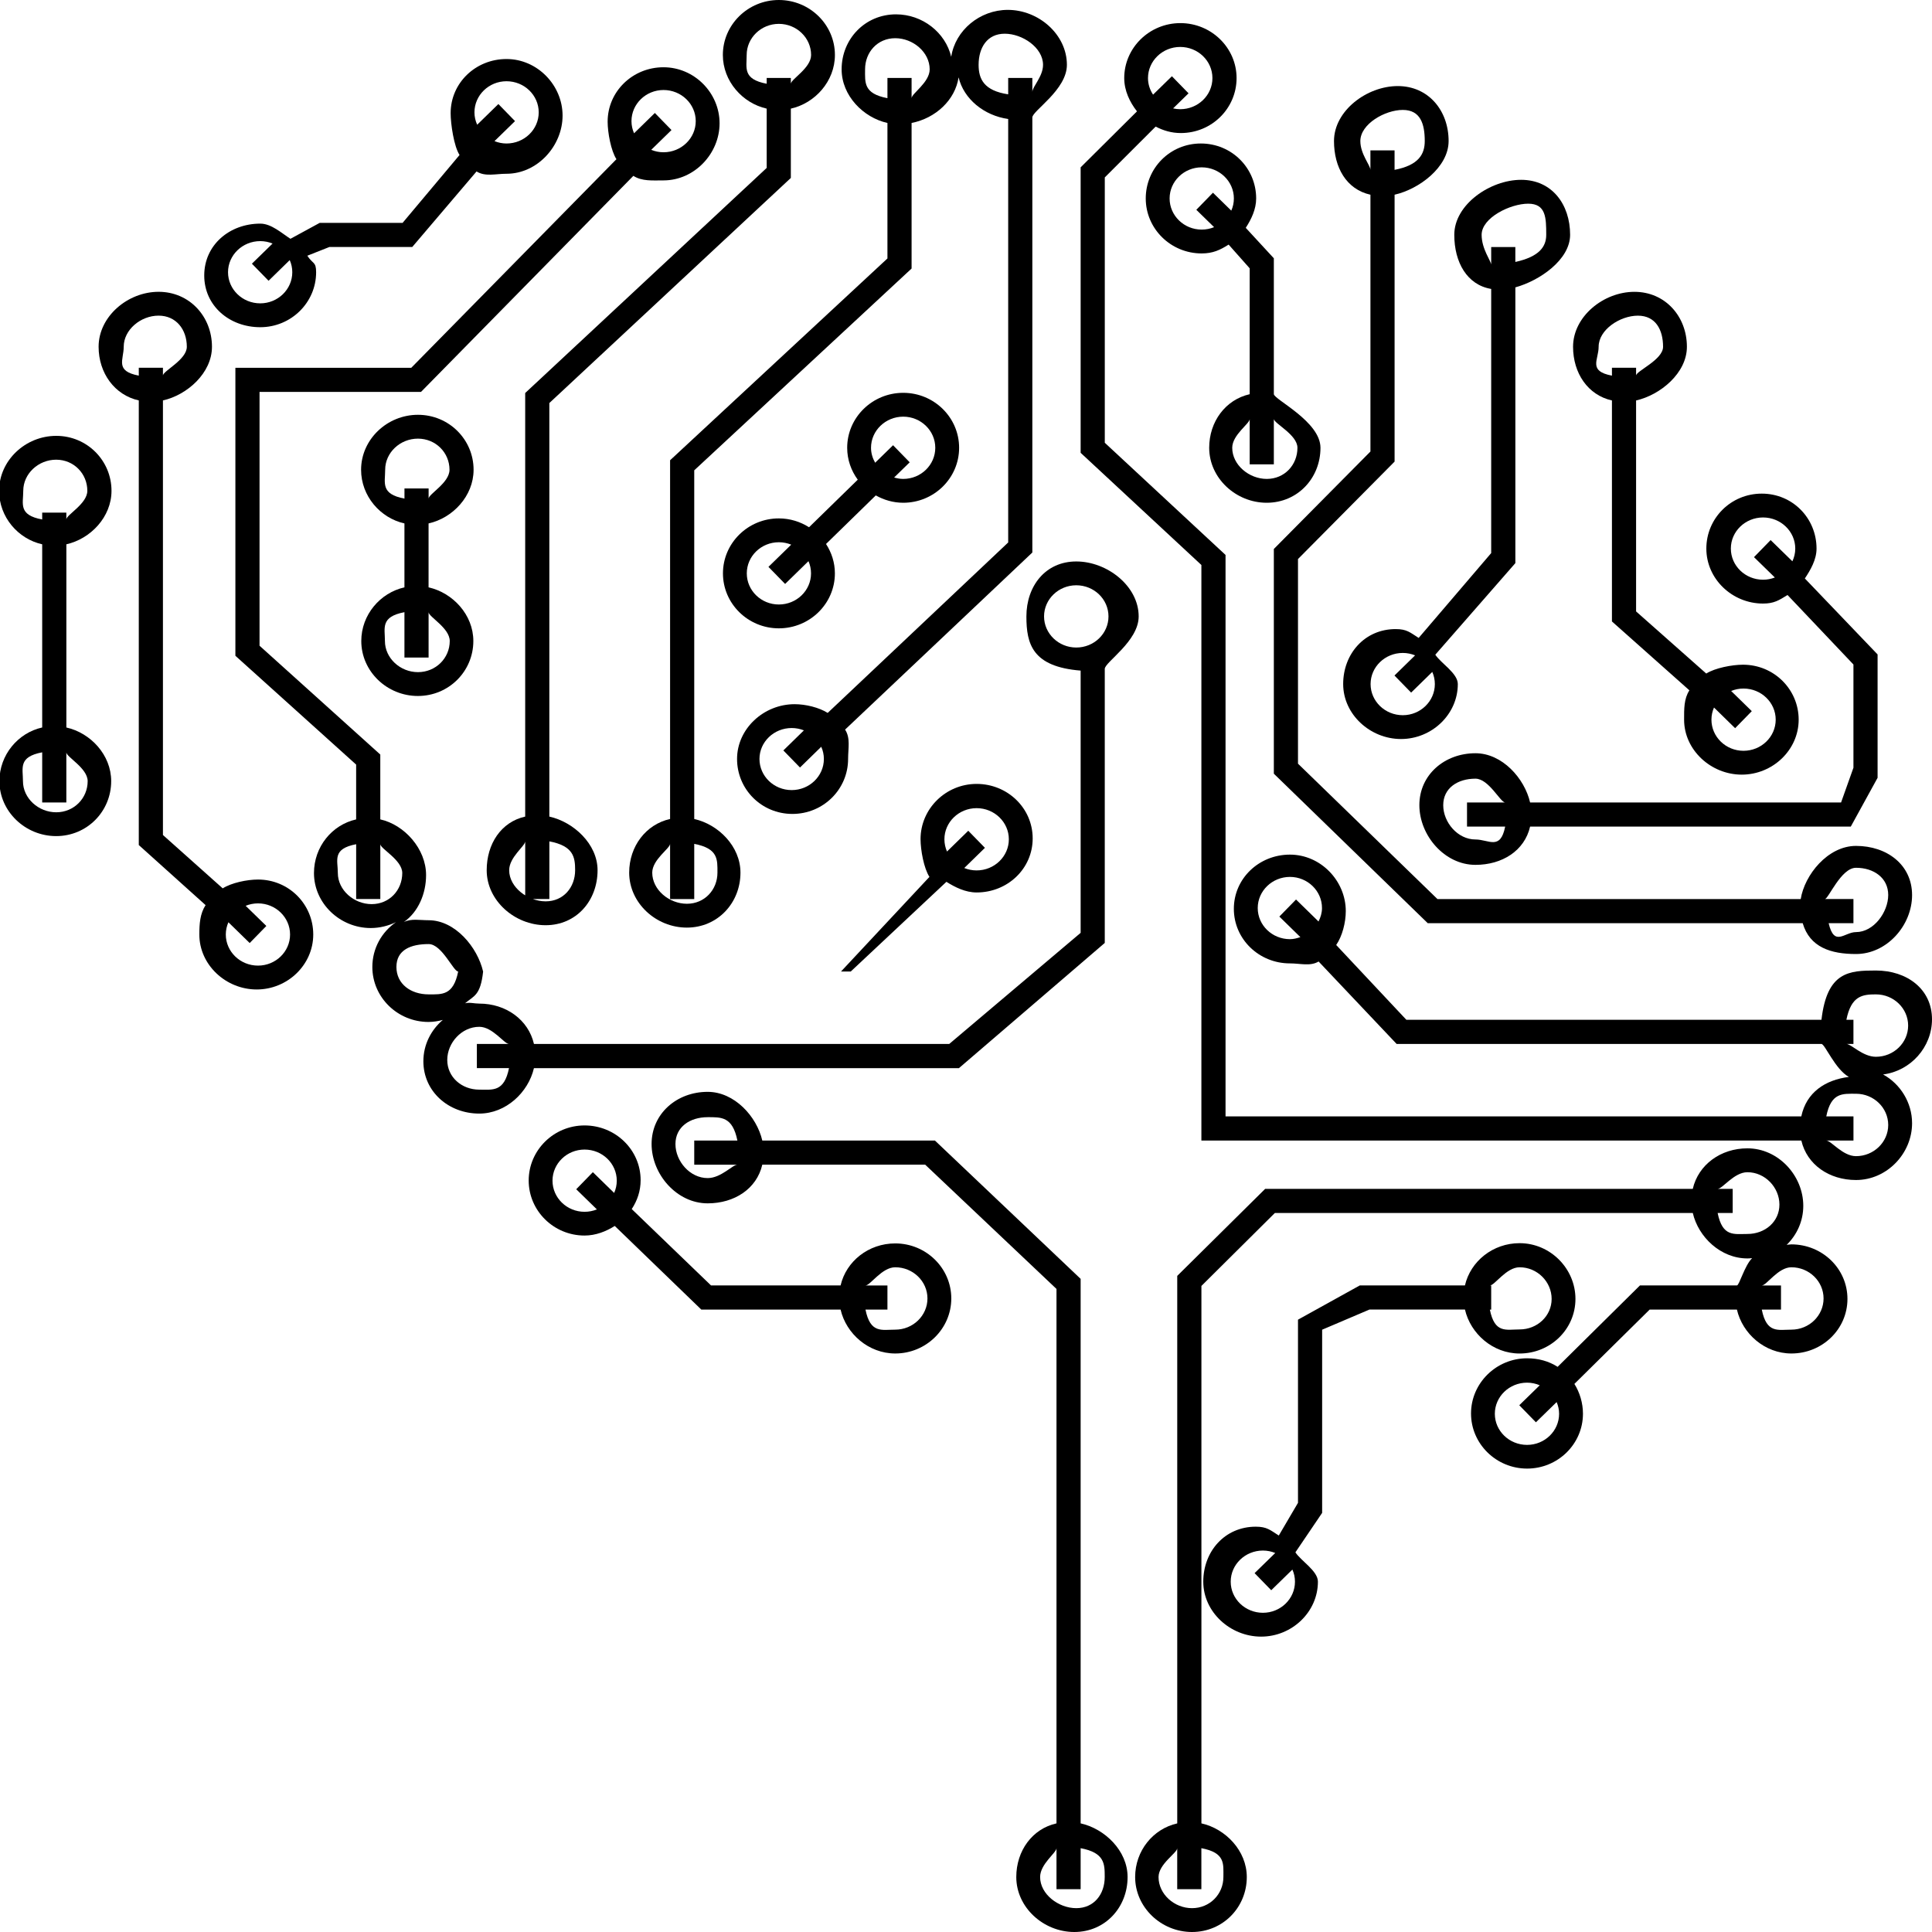 <svg version="1.1" id="Layer_1" xmlns="http://www.w3.org/2000/svg" xmlns:xlink="http://www.w3.org/1999/xlink" x="0px" y="0px"
	 width="80px" height="80px" viewBox="0 0 80 80" enable-background="new 0 0 80 80" xml:space="preserve">
<g>
	<path d="M10.777,13.549c1.276,0,2.313-1.021,2.313-2.276c0-0.447-0.137-0.332-0.364-0.684l0.912-0.361h3.432l2.663-3.129
		c0.359,0.226,0.783,0.096,1.24,0.096c1.28,0,2.322-1.154,2.322-2.409s-1.042-2.342-2.322-2.342c-1.276,0-2.313,0.988-2.313,2.243
		c0,0.452,0.138,1.377,0.369,1.731l-2.359,2.811h-3.432l-1.211,0.659c-0.36-0.229-0.788-0.628-1.248-0.628
		c-1.281,0-2.322,0.89-2.322,2.145C8.455,12.659,9.496,13.549,10.777,13.549z M19.646,4.653c0-0.71,0.596-1.289,1.327-1.289
		c0.736,0,1.334,0.578,1.334,1.289s-0.599,1.289-1.334,1.289c-0.176,0-0.343-0.037-0.497-0.098l0.85-0.829l-0.689-0.707
		l-0.878,0.857C19.687,5.007,19.646,4.835,19.646,4.653z M10.777,9.984c0.18,0,0.352,0.037,0.509,0.101l-0.855,0.834l0.69,0.707
		l0.876-0.856c0.068,0.154,0.106,0.324,0.106,0.502c0,0.71-0.596,1.289-1.327,1.289c-0.736,0-1.334-0.578-1.334-1.289
		C9.442,10.563,10.041,9.984,10.777,9.984z"/>
	<path d="M10.684,36.42c-0.462,0-1.1,0.136-1.462,0.365l-2.475-2.209V16.581c1-0.224,2.03-1.133,2.03-2.222
		c0-1.255-0.933-2.276-2.209-2.276c-1.28,0-2.485,1.021-2.485,2.276c0,1.089,0.664,2,1.664,2.222v18.411l2.766,2.487
		c-0.229,0.353-0.259,0.769-0.259,1.217c0,1.255,1.096,2.276,2.376,2.276c1.276,0,2.341-1.021,2.341-2.276
		C12.971,37.441,11.96,36.42,10.684,36.42z M5.123,14.359c0-0.71,0.708-1.289,1.443-1.289c0.731,0,1.17,0.579,1.17,1.289
		c0,0.541-0.989,1-0.989,1.192v-0.324h-1v0.327C4.747,15.364,5.123,14.901,5.123,14.359z M10.684,39.984
		c-0.736,0-1.334-0.578-1.334-1.289c0-0.18,0.039-0.351,0.108-0.506l0.881,0.86l0.69-0.707l-0.857-0.835
		c0.158-0.064,0.331-0.1,0.512-0.1c0.731,0,1.327,0.579,1.327,1.289C12.011,39.406,11.415,39.984,10.684,39.984z"/>
	<path d="M31.747,4.498v2.455l-10,9.321v17.539c-1,0.223-1.594,1.133-1.594,2.222c0,1.255,1.159,2.276,2.439,2.276
		s2.152-1.021,2.152-2.276c0-1.089-0.997-2-1.997-2.222V16.689l10-9.321v-2.87c1-0.222,1.825-1.133,1.825-2.222
		C34.572,1.021,33.53,0,32.25,0c-1.275,0-2.318,1.021-2.318,2.276C29.932,3.365,30.747,4.274,31.747,4.498z M23.815,36.034
		c0,0.71-0.485,1.289-1.22,1.289s-1.511-0.579-1.511-1.289c0-0.542,0.664-1.005,0.664-1.195v2.388h1v-2.388
		C23.747,35.029,23.815,35.492,23.815,36.034z M32.25,0.988c0.735,0,1.336,0.578,1.336,1.289c0,0.542-0.839,1.004-0.839,1.194V3.228
		h-1v0.24c-1-0.191-0.829-0.651-0.829-1.191C30.918,1.566,31.518,0.988,32.25,0.988z"/>
	<path d="M36.747,5.092v5.61l-9,8.356v14.854c-1,0.222-1.694,1.133-1.694,2.222c0,1.255,1.108,2.276,2.388,2.276
		c1.276,0,2.22-1.021,2.22-2.276c0-1.088-0.914-1.998-1.914-2.221V19.475l9-8.356V5.092c1-0.199,1.805-0.952,1.946-1.889
		c0.214,0.896,1.054,1.583,2.054,1.724v17.535l-7.474,7.058c-0.361-0.226-0.909-0.361-1.37-0.361c-1.28,0-2.383,1.017-2.383,2.268
		c0,1.255,1.011,2.276,2.292,2.276c1.28,0,2.306-1.021,2.306-2.276c0-0.448,0.105-0.864-0.125-1.216l7.754-7.333V4.863
		c0-0.275,1.431-1.142,1.431-2.178c0-1.255-1.167-2.276-2.447-2.276c-1.16,0-2.177,0.847-2.343,1.943
		c-0.24-1.005-1.188-1.758-2.286-1.758c-1.281,0-2.252,1.021-2.252,2.276C34.849,3.959,35.747,4.87,36.747,5.092z M29.708,36.134
		c0,0.71-0.532,1.289-1.264,1.289c-0.736,0-1.436-0.578-1.436-1.289c0-0.542,0.739-1.004,0.739-1.194v2.288h1v-2.285
		C29.747,35.134,29.708,35.594,29.708,36.134z M34.115,31.427c0,0.71-0.598,1.289-1.333,1.289c-0.736,0-1.334-0.578-1.334-1.289
		c0-0.706,0.598-1.281,1.334-1.281c0.179,0,0.349,0.035,0.506,0.097l-0.851,0.831l0.689,0.707l0.88-0.859
		C34.076,31.077,34.115,31.248,34.115,31.427z M41.604,1.396c0.736,0,1.586,0.578,1.586,1.289c0,0.485-0.443,0.904-0.443,1.124
		V3.228h-1v0.678c-1-0.151-1.225-0.629-1.225-1.22C40.522,1.975,40.874,1.396,41.604,1.396z M37.07,1.582
		c0.735,0,1.426,0.578,1.426,1.289c0,0.542-0.749,1.004-0.749,1.194V3.228h-1v0.837c-1-0.19-0.926-0.653-0.926-1.194
		C35.821,2.16,36.334,1.582,37.07,1.582z"/>
	<path d="M32.25,21.466c-1.276,0-2.314,1.021-2.314,2.276s1.038,2.276,2.314,2.276c1.28,0,2.321-1.021,2.321-2.276
		c0-0.448-0.138-0.864-0.367-1.217l2.06-2.011c0.337,0.188,0.722,0.304,1.137,0.304c1.276,0,2.314-1.021,2.314-2.276
		s-1.038-2.276-2.314-2.276c-1.28,0-2.321,1.021-2.321,2.276c0,0.494,0.165,0.948,0.438,1.321l-2.017,1.969
		C33.139,21.603,32.711,21.466,32.25,21.466z M33.583,23.742c0,0.71-0.598,1.289-1.333,1.289c-0.732,0-1.327-0.578-1.327-1.289
		s0.595-1.289,1.327-1.289c0.181,0,0.354,0.036,0.513,0.1l-0.943,0.92l0.69,0.707l0.967-0.944
		C33.545,23.392,33.583,23.563,33.583,23.742z M36.067,18.542c0-0.71,0.599-1.289,1.334-1.289c0.731,0,1.327,0.579,1.327,1.289
		c0,0.71-0.595,1.289-1.327,1.289c-0.132,0-0.256-0.024-0.377-0.059l0.645-0.629l-0.689-0.707l-0.742,0.725
		C36.133,18.975,36.067,18.767,36.067,18.542z"/>
	<path d="M19.61,19.452c0-1.255-1.023-2.276-2.303-2.276s-2.355,1.021-2.355,2.276c0,1.089,0.795,2,1.795,2.222v2.647
		c-1,0.223-1.787,1.133-1.787,2.222c0,1.255,1.063,2.276,2.343,2.276s2.297-1.021,2.297-2.276c0-1.089-0.854-1.999-1.854-2.222
		v-2.647C18.747,21.452,19.61,20.541,19.61,19.452z M15.949,19.452c0-0.71,0.619-1.289,1.355-1.289s1.309,0.578,1.309,1.289
		c0,0.542-0.865,1.004-0.865,1.194v-0.419h-1v0.419C15.747,20.457,15.949,19.994,15.949,19.452z M18.623,26.543
		c0,0.71-0.58,1.289-1.316,1.289c-0.735,0-1.368-0.579-1.368-1.289c0-0.542-0.192-1.004,0.808-1.194v1.879h1v-1.879
		C17.747,25.539,18.623,26.001,18.623,26.543z"/>
	<path d="M44.566,23.249c-1.28,0-2.065,1.021-2.065,2.276c0,1.144,0.246,2.083,2.246,2.243v10.859l-5.441,4.601H22.11
		c-0.231-1-1.156-1.671-2.263-1.671c-0.206,0-0.401-0.062-0.59-0.013c0.368-0.314,0.638-0.315,0.748-1.315h15.222l3.962-3.715
		c0.362,0.228,0.79,0.441,1.251,0.441c1.28,0,2.321-0.983,2.321-2.238s-1.041-2.257-2.321-2.257c-1.281,0-2.322,1.031-2.322,2.286
		c0,0.449,0.137,1.211,0.368,1.564l-3.662,3.919h-14.82c-0.23-1-1.153-2.124-2.255-2.124c-0.371,0-0.717-0.077-1.027,0.075
		c0.596-0.413,0.921-1.176,0.921-1.944c0-1.089-0.896-2.084-1.896-2.307v-2.685l-5-4.506V16.228h6.686l8.793-8.946
		c0.36,0.229,0.788,0.188,1.248,0.188c1.28,0,2.322-1.109,2.322-2.365s-1.042-2.32-2.322-2.32c-1.276,0-2.313,0.999-2.313,2.254
		c0,0.448,0.137,1.201,0.364,1.553l-8.495,8.637H9.747v11.925l5,4.506v2.27c-1,0.224-1.746,1.133-1.746,2.222
		c0,1.255,1.076,2.276,2.351,2.276c0.37,0,0.735-0.093,1.046-0.245c-0.597,0.413-0.98,1.09-0.98,1.858
		c0,1.255,1.046,2.276,2.326,2.276c0.206,0,0.403-0.035,0.592-0.084c-0.49,0.417-0.805,1.026-0.805,1.712
		c0,1.251,1.039,2.166,2.315,2.166c1.105,0,2.031-0.881,2.263-1.881h17.598l6.039-5.185V27.697c0-0.279,1.404-1.142,1.404-2.172
		C47.151,24.27,45.847,23.249,44.566,23.249z M39.106,34.753c0-0.71,0.599-1.289,1.334-1.289c0.735,0,1.334,0.579,1.334,1.289
		c0,0.71-0.599,1.289-1.334,1.289c-0.181,0-0.354-0.036-0.512-0.099l0.856-0.836l-0.69-0.707l-0.881,0.86
		C39.145,35.104,39.106,34.933,39.106,34.753z M26.148,5.016c0-0.71,0.596-1.289,1.327-1.289c0.736,0,1.334,0.578,1.334,1.289
		c0,0.71-0.599,1.289-1.334,1.289c-0.181,0-0.353-0.037-0.509-0.101l0.839-0.819l-0.689-0.707l-0.861,0.841
		C26.187,5.364,26.148,5.194,26.148,5.016z M15.389,37.438c-0.731,0-1.4-0.579-1.4-1.289c0-0.541-0.241-1,0.759-1.192v2.27h1v-2.272
		c0,0.19,0.909,0.653,0.909,1.195C16.656,36.86,16.125,37.438,15.389,37.438z M16.415,40.039c0-0.71,0.599-0.947,1.334-0.947
		c0.551,0,1.023,1.136,1.223,1.136h-1.225l0,0h1.225c-0.2,1-0.672,0.947-1.223,0.947C17.014,41.175,16.415,40.749,16.415,40.039z
		 M19.847,45.12c-0.732,0-1.327-0.522-1.327-1.229c0-0.71,0.595-1.373,1.327-1.373c0.554,0,1.03,0.71,1.231,0.71h-1.332v1h1.331
		C20.876,45.228,20.4,45.12,19.847,45.12z M44.566,26.813c-0.735,0-1.334-0.579-1.334-1.289c0-0.71,0.599-1.289,1.334-1.289
		c0.736,0,1.334,0.578,1.334,1.289C45.901,26.235,45.302,26.813,44.566,26.813z"/>
	<path d="M47.443,8.218c0,1.255,1.038,2.276,2.314,2.276c0.462,0,0.756-0.137,1.118-0.366l0.872,0.983v5.212
		c-1,0.226-1.677,1.133-1.677,2.219c0,1.255,1.105,2.276,2.381,2.276c1.28,0,2.227-1.021,2.227-2.276
		c0-1.092-1.931-2.004-1.931-2.224v-5.623l-1.163-1.261c0.229-0.353,0.431-0.768,0.431-1.216c0-1.255-1.009-2.276-2.29-2.276
		C48.449,5.941,47.443,6.962,47.443,8.218z M53.724,18.542c0,0.71-0.534,1.289-1.27,1.289c-0.731,0-1.43-0.578-1.43-1.289
		c0-0.538,0.723-0.997,0.723-1.19v1.876h1v-1.883C52.747,17.533,53.724,17.997,53.724,18.542z M51.092,8.218
		c0,0.179-0.038,0.349-0.107,0.504L50.226,7.98l-0.689,0.707l0.736,0.719c-0.158,0.065-0.333,0.101-0.515,0.101
		c-0.731,0-1.327-0.579-1.327-1.289c0-0.71,0.596-1.289,1.327-1.289C50.493,6.929,51.092,7.507,51.092,8.218z"/>
	<path d="M56.747,8.063v10.633l-4,4.036v9.305l6.374,6.191h15.525c0.294,1,1.167,1.276,2.207,1.276c1.28,0,2.322-1.186,2.322-2.441
		c0-1.255-1.042-2.036-2.322-2.036c-1.169,0-2.13,1.201-2.289,2.201H59.522l-5.775-5.606v-8.473l4-4.035V8.062
		c1-0.224,2.237-1.133,2.237-2.222c0-1.255-0.829-2.276-2.105-2.276c-1.28,0-2.641,1.021-2.641,2.276
		C55.238,6.93,55.747,7.84,56.747,8.063z M76.853,35.933c0.735,0,1.334,0.417,1.334,1.126c0,0.711-0.599,1.537-1.334,1.537
		c-0.48,0-0.898,0.631-1.133-0.369h1.027v-1h-1.184C75.711,37.228,76.231,35.933,76.853,35.933z M58.087,4.552
		c0.731,0,0.909,0.579,0.909,1.289c0,0.541-0.25,1-1.25,1.192V6.228h-1v0.808c0-0.19-0.417-0.653-0.417-1.195
		C56.33,5.131,57.352,4.552,58.087,4.552z"/>
	<path d="M61.747,11.964v10.938l-3.003,3.513c-0.36-0.229-0.491-0.366-0.953-0.366c-1.28,0-2.173,1.021-2.173,2.276
		s1.116,2.276,2.396,2.276c1.275,0,2.351-1.021,2.351-2.276c0-0.448-0.704-0.863-0.932-1.215l3.315-3.793V11.899
		c1-0.275,2.267-1.141,2.267-2.177c0-1.255-0.748-2.276-2.028-2.276s-2.768,1.021-2.768,2.276
		C60.218,10.861,60.747,11.798,61.747,11.964z M59.414,28.326c0,0.71-0.596,1.289-1.327,1.289c-0.735,0-1.334-0.578-1.334-1.289
		s0.599-1.289,1.334-1.289c0.18,0,0.352,0.037,0.509,0.1l-0.854,0.835l0.69,0.707l0.876-0.856
		C59.376,27.978,59.414,28.147,59.414,28.326z M63.278,8.434c0.735,0,0.748,0.578,0.748,1.289c0,0.485-0.279,0.904-1.279,1.124
		v-0.618h-1v0.733c0-0.149-0.396-0.645-0.396-1.239C61.352,9.012,62.542,8.434,63.278,8.434z"/>
	<path d="M66.747,16.582v9.151l3.207,2.852c-0.228,0.353-0.219,0.768-0.219,1.215c0,1.255,1.111,2.276,2.387,2.276
		c1.28,0,2.357-1.021,2.357-2.276s-1.023-2.276-2.304-2.276c-0.46,0-1.162,0.137-1.523,0.366l-2.905-2.572v-8.736
		c1-0.224,2.104-1.133,2.104-2.222c0-1.255-0.896-2.276-2.173-2.276c-1.28,0-2.541,1.021-2.541,2.276
		C65.138,15.449,65.747,16.359,66.747,16.582z M72.194,28.511c0.736,0,1.334,0.578,1.334,1.289s-0.599,1.289-1.334,1.289
		c-0.731,0-1.327-0.578-1.327-1.289c0-0.178,0.038-0.348,0.106-0.503l0.875,0.856l0.69-0.706l-0.855-0.835
		C71.842,28.547,72.013,28.511,72.194,28.511z M67.821,13.071c0.731,0,1.043,0.579,1.043,1.289c0,0.541-1.117,1-1.117,1.192v-0.324
		h-1v0.327c-1-0.19-0.551-0.653-0.551-1.195C66.196,13.649,67.085,13.071,67.821,13.071z"/>
	<path d="M73.004,24.992c0.454,0,0.655-0.133,1.014-0.354l2.729,2.878v4.274l-0.512,1.438H63.358c-0.231-1-1.156-2.038-2.263-2.038
		c-1.28,0-2.322,0.893-2.322,2.148c0,1.256,1.042,2.474,2.322,2.474c1.107,0,2.032-0.584,2.263-1.584h13.279l1.11-2.021v-5.108
		l-3.012-3.146c0.237-0.356,0.484-0.78,0.484-1.237c0-1.255-0.988-2.276-2.268-2.276s-2.295,1.021-2.295,2.276
		C70.656,23.971,71.724,24.992,73.004,24.992z M61.095,34.761c-0.735,0-1.334-0.709-1.334-1.42c0-0.71,0.599-1.098,1.334-1.098
		c0.554,0,1.031,0.985,1.231,0.985h-1.58v1h1.58C62.126,35.228,61.649,34.761,61.095,34.761z M73.004,21.427
		c0.735,0,1.334,0.579,1.334,1.289c0,0.188-0.044,0.365-0.119,0.526l-0.901-0.879l-0.689,0.707l0.864,0.843
		c-0.152,0.058-0.316,0.092-0.488,0.092c-0.735,0-1.334-0.578-1.334-1.289C71.669,22.006,72.269,21.427,73.004,21.427z"/>
	<path d="M80,42.207c0-1.255-1.041-2.02-2.322-2.02c-1.103,0-2.025,0.04-2.255,2.04H58.234l-2.905-3.097
		c0.251-0.363,0.397-0.931,0.397-1.402c0-1.255-1.038-2.34-2.313-2.34c-1.281,0-2.322,0.988-2.322,2.244s1.041,2.26,2.322,2.26
		c0.436,0,0.84,0.129,1.188-0.078l3.23,3.413h17.59c0.145,0,0.569,1.054,1.137,1.366c-0.973,0.122-1.76,0.634-1.97,1.634H50.747
		V22.979l-5-4.645V7.346l2.106-2.104c0.321,0.165,0.656,0.267,1.043,0.267c1.28,0,2.308-1.021,2.308-2.276s-1.047-2.276-2.327-2.276
		s-2.325,1.021-2.325,2.276c0,0.521,0.228,0.995,0.528,1.378l-2.333,2.318V18.75l5,4.645v23.833H74.59
		c0.231,1,1.156,1.634,2.263,1.634c1.28,0,2.322-1.097,2.322-2.353c0-0.854-0.488-1.628-1.2-2.018
		C79.113,44.347,80,43.363,80,42.207z M53.414,38.889c-0.736,0-1.334-0.578-1.334-1.289c0-0.71,0.599-1.289,1.334-1.289
		c0.731,0,1.327,0.579,1.327,1.289c0,0.202-0.058,0.387-0.144,0.557l-0.931-0.91l-0.691,0.706l0.871,0.851
		C53.709,38.85,53.566,38.889,53.414,38.889z M47.536,3.233c0-0.71,0.599-1.289,1.334-1.289c0.736,0,1.334,0.578,1.334,1.289
		s-0.598,1.289-1.334,1.289c-0.101,0-0.199-0.013-0.294-0.034l0.639-0.624l-0.689-0.707l-0.78,0.762
		C47.614,3.72,47.536,3.486,47.536,3.233z M76.853,47.874c-0.554,0-1.031-0.646-1.231-0.646h1.126v-1h-1.126
		c0.201-1,0.677-0.938,1.231-0.938c0.735,0,1.334,0.581,1.334,1.293C78.187,47.292,77.588,47.874,76.853,47.874z M77.678,43.759
		c-0.551,0-1.023-0.532-1.224-0.532h0.293v-1h-0.292c0.2-1,0.672-1.052,1.223-1.052c0.736,0,1.334,0.581,1.334,1.292
		C79.012,43.178,78.414,43.759,77.678,43.759z"/>
	<path d="M74.177,51.527c-0.067,0-0.13,0.014-0.195,0.02c0.424-0.413,0.688-0.984,0.688-1.616c0-1.255-1.038-2.381-2.313-2.381
		c-1.107,0-2.032,0.678-2.263,1.678H52.388l-3.641,3.604v22.671c-1,0.224-1.743,1.133-1.743,2.221c0,1.255,1.078,2.276,2.353,2.276
		c1.281,0,2.27-1.021,2.27-2.276c0-1.089-0.879-1.999-1.879-2.222V53.248l3.042-3.021h17.305c0.231,1,1.156,1.882,2.263,1.882
		c0.066,0,0.129-0.006,0.194-0.012c-0.311,0.302-0.532,1.13-0.63,1.13h-4.015l-3.409,3.371c-0.364-0.235-0.797-0.354-1.264-0.354
		c-1.28,0-2.322,1.031-2.322,2.286s1.042,2.281,2.322,2.281c1.276,0,2.313-1.019,2.313-2.273c0-0.442-0.134-0.884-0.355-1.233
		l3.117-3.078h3.613c0.23,1,1.153,1.818,2.256,1.818c1.28,0,2.321-1.006,2.321-2.26S75.457,51.527,74.177,51.527z M50.658,77.724
		c0,0.711-0.563,1.289-1.299,1.289c-0.731,0-1.386-0.578-1.386-1.289c0-0.541,0.773-1,0.773-1.191v1.695h1v-1.699
		C50.747,76.719,50.658,77.182,50.658,77.724z M71.124,50.228h0.623v-1h-0.623c0.202,0,0.678-0.689,1.232-0.689
		c0.731,0,1.326,0.629,1.326,1.34s-0.595,1.217-1.326,1.217C71.802,51.095,71.326,51.228,71.124,50.228z M64.559,58.542
		c0,0.711-0.596,1.288-1.327,1.288c-0.736,0-1.334-0.577-1.334-1.288s0.599-1.289,1.334-1.289c0.187,0,0.364,0.04,0.526,0.108
		l-0.848,0.827l0.689,0.706l0.858-0.837C64.521,58.207,64.559,58.37,64.559,58.542z M74.177,55.058c-0.551,0-1.024,0.17-1.225-0.83
		h0.795v-1h-0.795c0.2,0,0.673-0.753,1.225-0.753c0.735,0,1.333,0.58,1.333,1.292C75.51,54.477,74.912,55.058,74.177,55.058z"/>
	<path d="M62.923,56.046c1.276,0,2.313-1.006,2.313-2.26s-1.038-2.309-2.313-2.309c-1.107,0-2.032,0.75-2.263,1.75h-4.354
		l-2.559,1.418v7.584l-0.795,1.354c-0.36-0.229-0.493-0.366-0.954-0.366c-1.28,0-2.173,1.021-2.173,2.276s1.115,2.276,2.396,2.276
		c1.276,0,2.351-1.021,2.351-2.276c0-0.447-0.705-0.861-0.932-1.214l1.107-1.634v-7.585l1.959-0.834h3.955
		C60.892,55.228,61.816,56.046,62.923,56.046z M53.622,65.494c0,0.711-0.596,1.288-1.327,1.288c-0.736,0-1.334-0.577-1.334-1.288
		s0.599-1.289,1.334-1.289c0.181,0,0.353,0.037,0.51,0.101L51.95,65.14l0.689,0.708l0.876-0.855
		C53.584,65.146,53.622,65.315,53.622,65.494z M62.923,52.475c0.731,0,1.327,0.599,1.327,1.31c0,0.709-0.596,1.264-1.327,1.264
		c-0.555,0-1.031,0.18-1.231-0.82h0.055v-1h-0.055C61.893,53.228,62.369,52.475,62.923,52.475z"/>
	<path d="M44.747,75.502V52.955l-6.034-5.728h-7.148c-0.231-1-1.156-2.016-2.263-2.016c-1.28,0-2.321,0.904-2.321,2.159
		c0,1.254,1.041,2.458,2.321,2.458c1.107,0,2.032-0.601,2.263-1.601h6.746l5.436,5.145v22.13c-1,0.223-1.665,1.133-1.665,2.222
		c0,1.255,1.123,2.276,2.403,2.276s2.206-1.021,2.206-2.276C46.691,76.635,45.747,75.725,44.747,75.502z M29.303,48.782
		c-0.735,0-1.334-0.699-1.334-1.41c0-0.709,0.599-1.112,1.334-1.112c0.555,0,1.03-0.032,1.231,0.968h-1.787v1h1.787
		C30.333,48.228,29.857,48.782,29.303,48.782z M44.566,79.013c-0.735,0-1.497-0.578-1.497-1.289c0-0.542,0.678-1.005,0.678-1.195
		v1.699h1v-1.699c1,0.19,0.997,0.653,0.997,1.195C45.744,78.435,45.302,79.013,44.566,79.013z"/>
	<path d="M37.07,51.487c-1.107,0-2.032,0.74-2.263,1.74h-5.365l-3.283-3.162c0.23-0.353,0.368-0.748,0.368-1.197
		c0-1.256-1.042-2.266-2.322-2.266c-1.276,0-2.313,1.026-2.313,2.281s1.038,2.278,2.313,2.278c0.461,0,0.889-0.169,1.251-0.397
		l3.584,3.463h5.767c0.231,1,1.156,1.818,2.263,1.818c1.28,0,2.321-1.025,2.321-2.279C39.391,52.511,38.35,51.487,37.07,51.487z
		 M24.205,50.178c-0.731,0-1.327-0.578-1.327-1.289s0.596-1.288,1.327-1.288c0.736,0,1.334,0.577,1.334,1.288
		c0,0.181-0.039,0.352-0.108,0.508l-0.882-0.86l-0.689,0.707l0.856,0.835C24.558,50.142,24.386,50.178,24.205,50.178z M37.07,55.058
		c-0.555,0-1.031,0.17-1.232-0.83h0.909v-1h-0.909c0.201,0,0.677-0.753,1.232-0.753c0.735,0,1.334,0.58,1.334,1.292
		C38.404,54.477,37.805,55.058,37.07,55.058z"/>
	<path d="M4.617,20.324c0-1.255-1.012-2.276-2.288-2.276c-1.281,0-2.366,1.021-2.366,2.276c0,1.085,0.784,1.992,1.784,2.214v7.585
		c-1,0.222-1.771,1.133-1.771,2.222c0,1.255,1.07,2.276,2.35,2.276c1.277,0,2.278-1.021,2.278-2.276
		c0-1.088-0.856-1.998-1.856-2.221v-7.586C3.747,22.315,4.617,21.409,4.617,20.324z M0.963,20.324c0-0.71,0.627-1.289,1.362-1.289
		c0.732,0,1.291,0.578,1.291,1.289c0,0.537-0.869,0.994-0.869,1.184v-0.281h-1v0.284C0.747,21.323,0.963,20.863,0.963,20.324z
		 M3.63,32.346c0,0.71-0.569,1.289-1.301,1.289c-0.736,0-1.378-0.578-1.378-1.289c0-0.542-0.204-1.004,0.796-1.194v2.076h1v-2.074
		C2.747,31.346,3.63,31.805,3.63,32.346z"/>
</g>
</svg>
